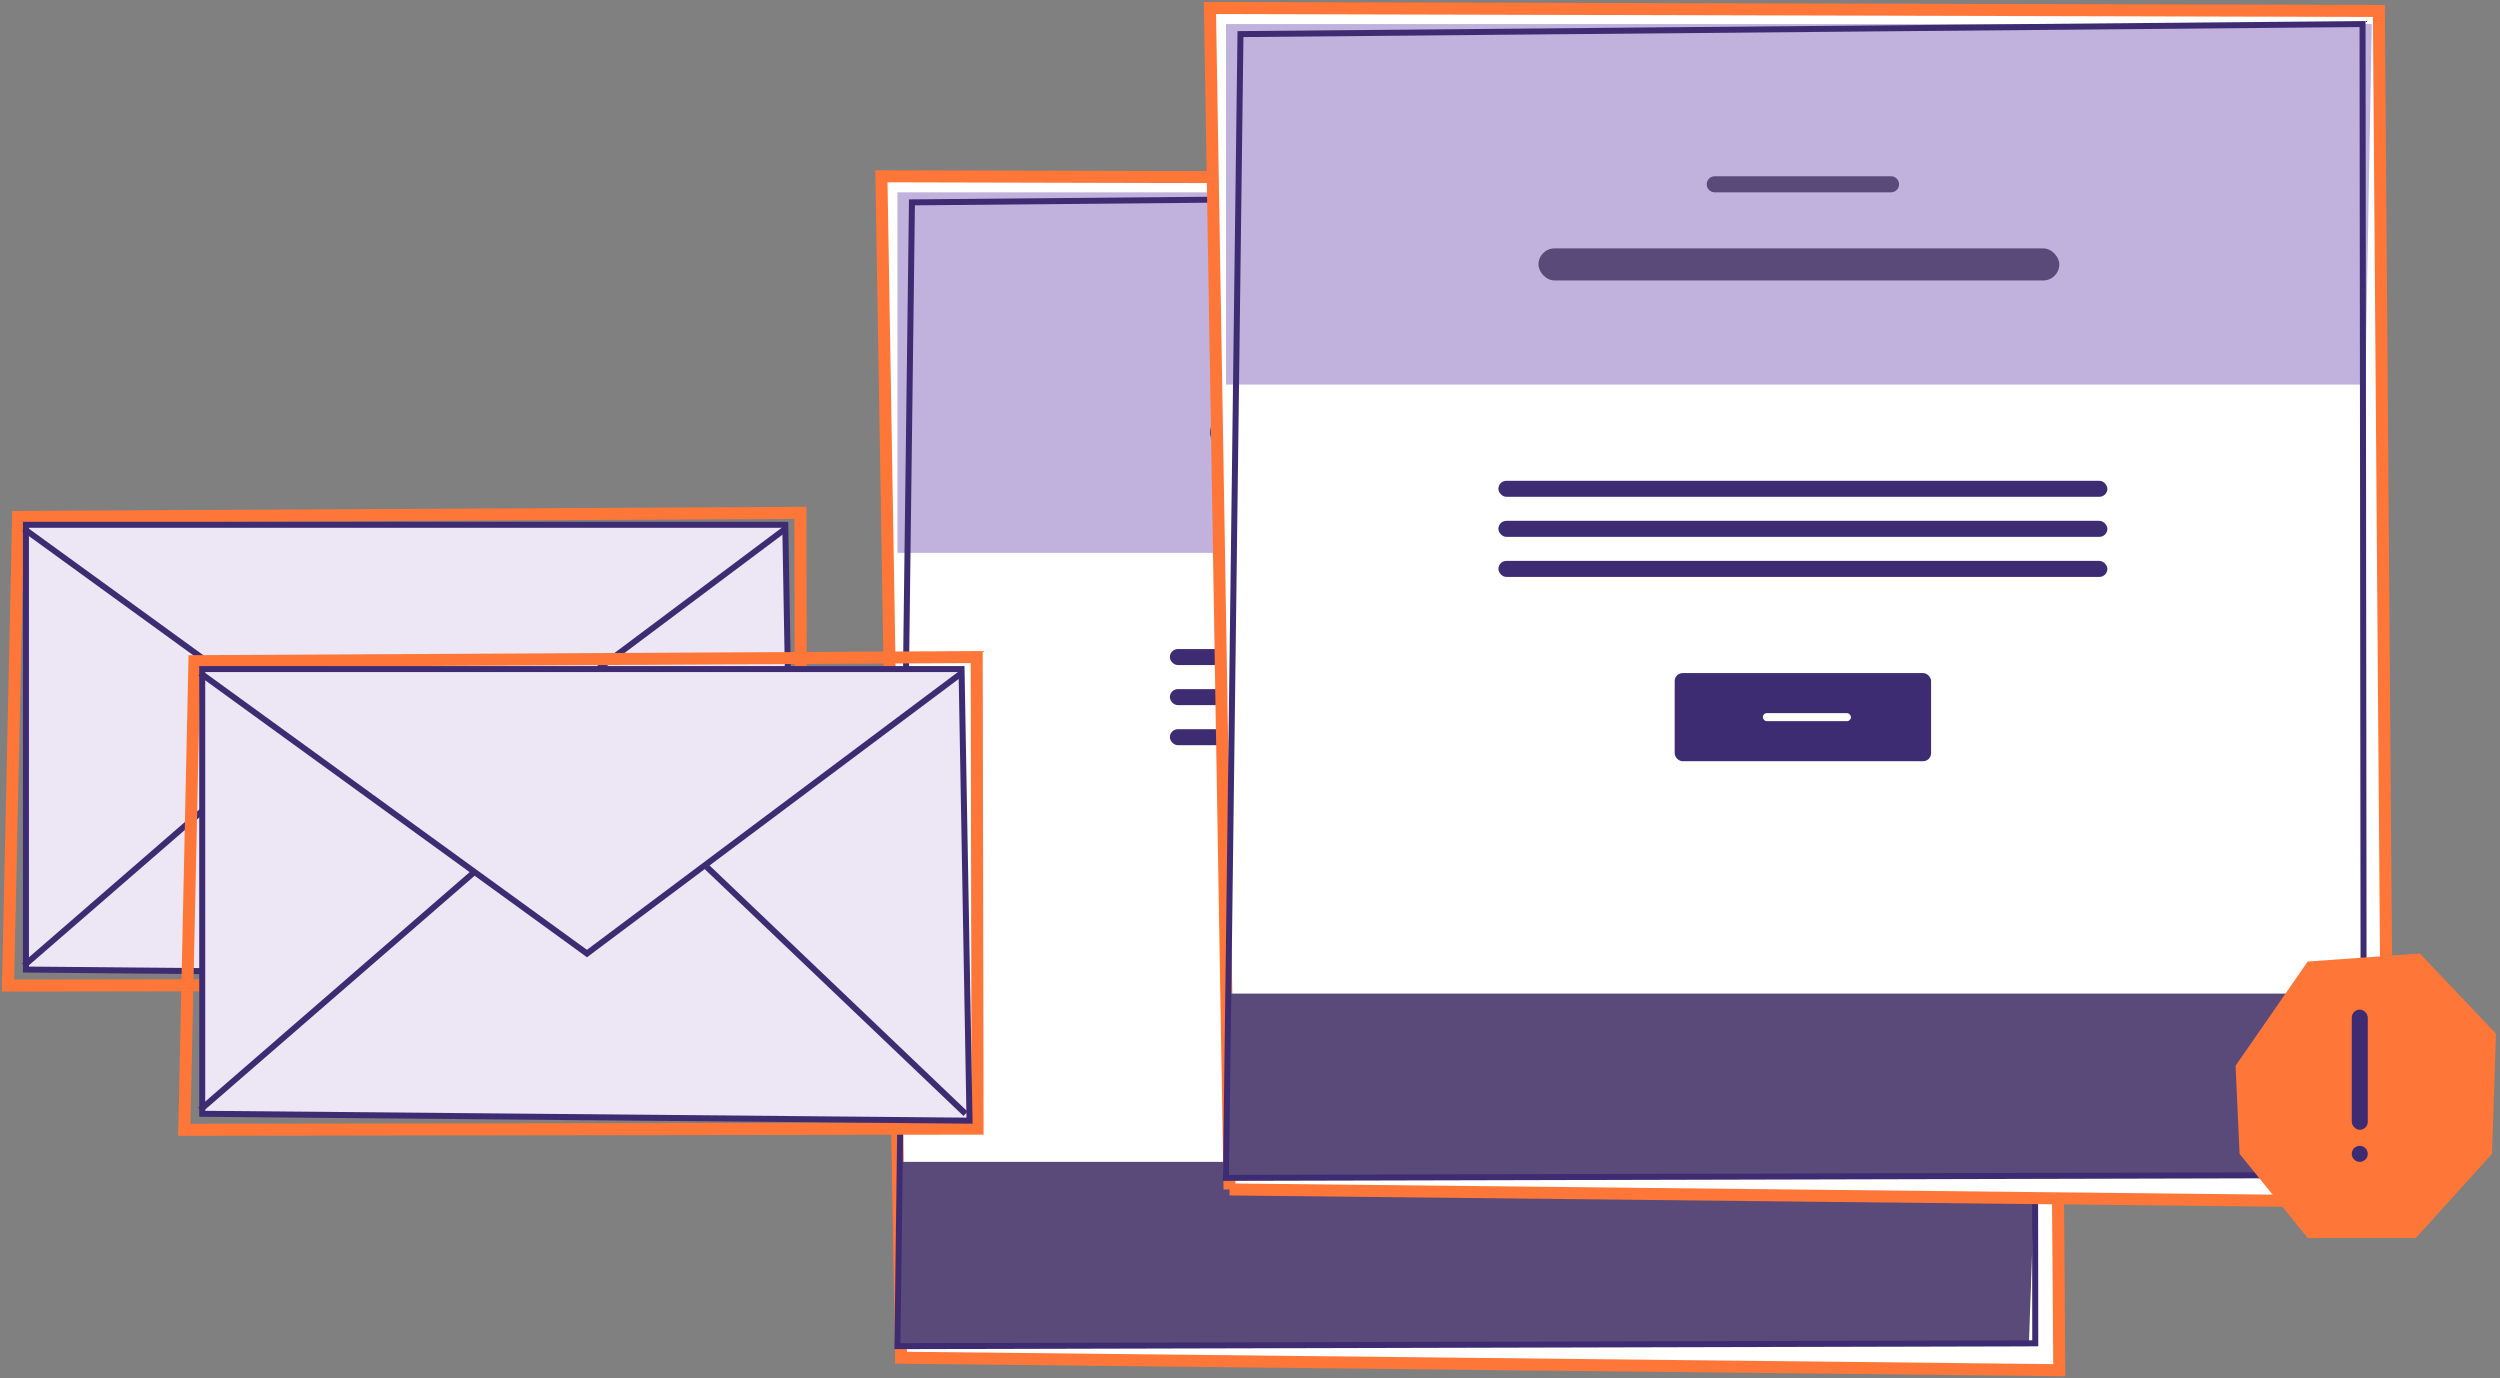 <svg width="312" height="172" fill="none" xmlns="http://www.w3.org/2000/svg"><rect width="100%" height="100%" fill="#808080" stroke="none"/><path d="M112.45 169.443L257 171l-1.116-148.632L110 22l2.45 147.443z" fill="#fff" stroke="#FF7738" stroke-width="1.5"/><path d="M112 24h143l-.808 45H112V24z" fill="#C1B2DD"/><path d="M112 145h142l-.802 23H112v-23z" fill="#5A4A79"/><rect x="146" y="86" width="76" height="2" rx="1" fill="#3E2C73"/><rect x="146" y="91" width="76" height="2" rx="1" fill="#3E2C73"/><rect x="146" y="81" width="76" height="2" rx="1" fill="#3E2C73"/><rect x="168" y="105" width="32" height="11" rx="1" fill="#3E2C73"/><rect x="179" y="110" width="11" height="1" rx=".5" fill="#fff"/><path d="M172 44a1 1 0 011-1h22a1 1 0 010 2h-22a1 1 0 01-1-1z" fill="#5A4A79"/><rect x="151" y="52" width="65" height="4" rx="2" fill="#5A4A79"/><path d="M254 167.644L112 168l1.811-142.744L253.847 24 254 167.644z" stroke="#3E2C73" stroke-width=".75"/><path d="M153.45 148.443L298 150 296.884 1.368 151 1l2.45 147.443z" fill="#fff" stroke="#FF7738" stroke-width="1.5"/><path d="M153 3h143l-.808 45H153V3z" fill="#C1B2DD"/><path d="M153 124h142l-.802 23H153v-23z" fill="#5A4A79"/><rect x="187" y="65" width="76" height="2" rx="1" fill="#3E2C73"/><rect x="187" y="70" width="76" height="2" rx="1" fill="#3E2C73"/><rect x="187" y="60" width="76" height="2" rx="1" fill="#3E2C73"/><rect x="209" y="84" width="32" height="11" rx="1" fill="#3E2C73"/><rect x="220" y="89" width="11" height="1" rx=".5" fill="#fff"/><path d="M213 23a1 1 0 011-1h22a1 1 0 010 2h-22a1 1 0 01-1-1z" fill="#5A4A79"/><rect x="192" y="31" width="65" height="4" rx="2" fill="#5A4A79"/><path d="M295 146.644L153 147l1.811-142.744L294.847 3 295 146.644z" stroke="#3E2C73" stroke-width=".75"/><path d="M100 122.854L1 123l1.262-58.486L99.893 64l.107 58.854z" stroke="#FF7738" stroke-width="1.5"/><path d="M99 121.859L3.237 121V65.497H98l1 56.362z" fill="#EDE7F5" stroke="#3E2C73" stroke-width=".75"/><path d="M3 66l48.254 35L98 66M3 120.5L37 91m61.5 30L66 90" stroke="#3E2C73" stroke-width=".75"/><path d="M122 140.854L23 141l1.262-58.486L121.894 82l.107 58.854z" stroke="#FF7738" stroke-width="1.5"/><path d="M121 139.859L25.237 139V83.497H120l1 56.362z" fill="#EDE7F5" stroke="#3E2C73" stroke-width=".75"/><path d="M25 84l48.254 35L120 84M25 138.5L59 109m61.5 30L88 108" stroke="#3E2C73" stroke-width=".75"/><path d="M302 119l-14 1-9 13 .5 11 8.5 10.5h13.5L311 144l.5-15-9.5-10z" fill="#FF7738"/><circle cx="294.5" cy="144" r="1" fill="#3E2C73"/><rect x="293.5" y="126" width="2" height="15" rx="1" fill="#3E2C73"/></svg>